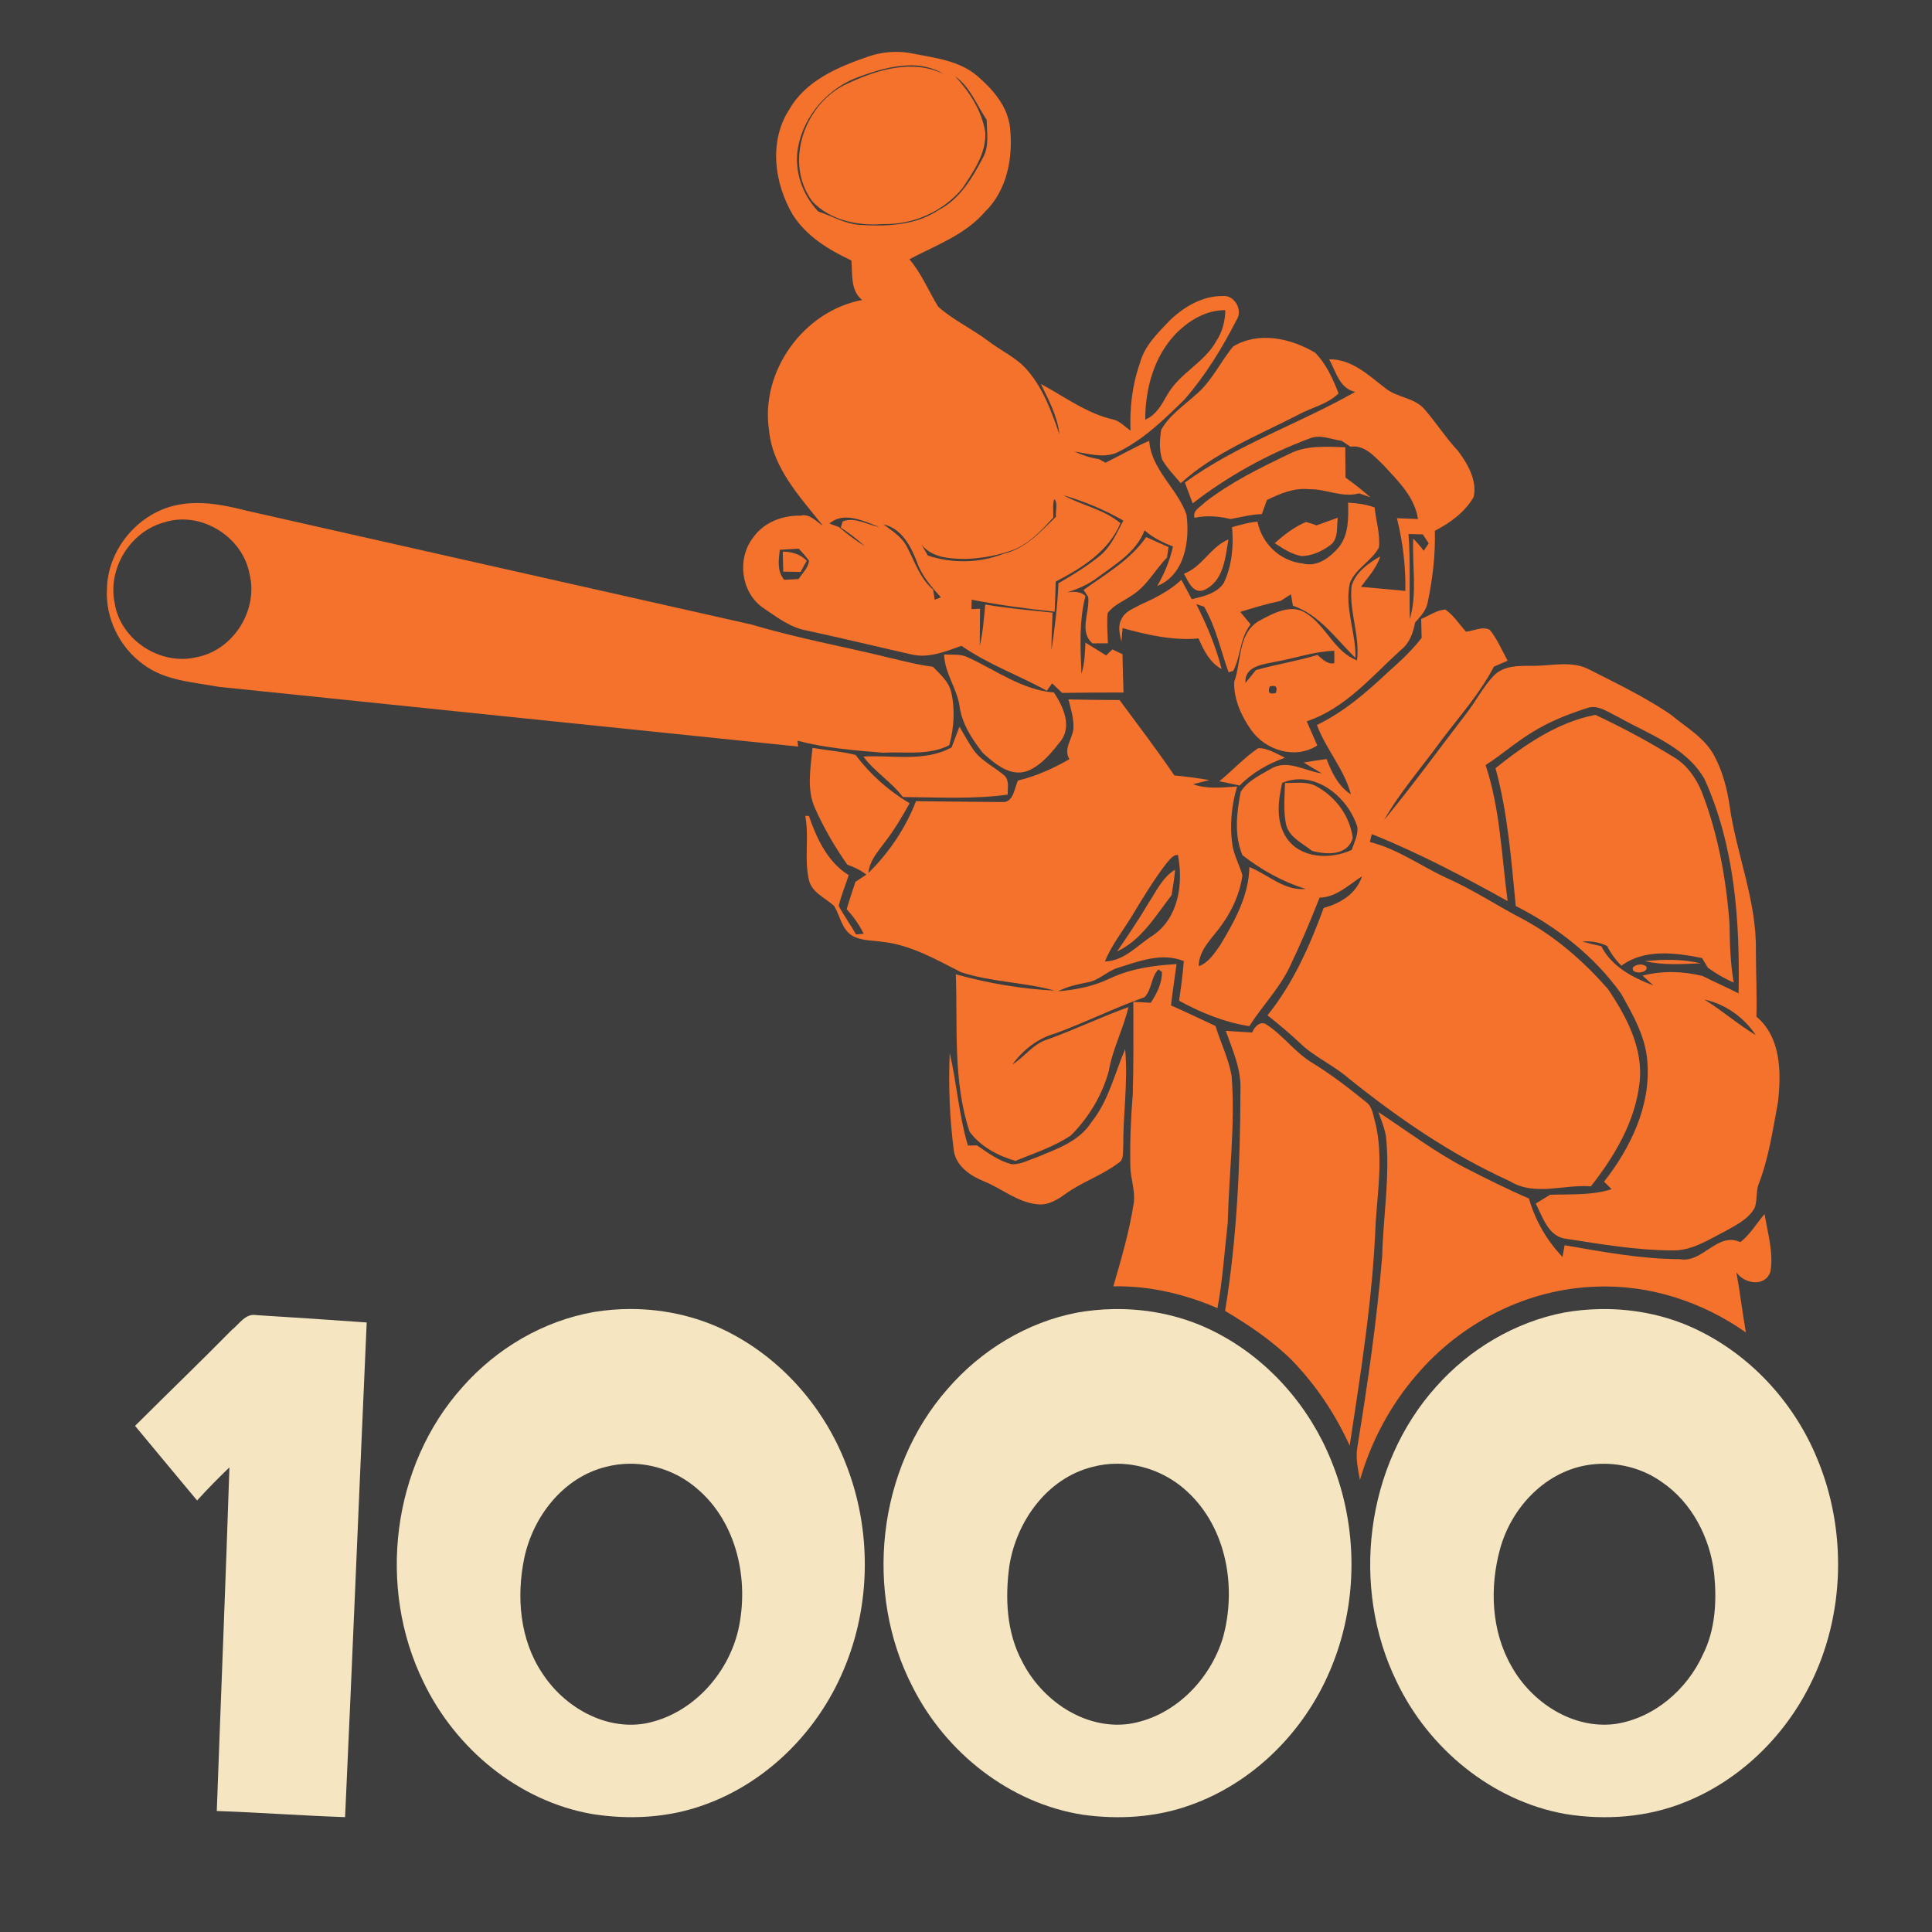 <?xml version="1.0" encoding="UTF-8" standalone="no"?>
<svg
   xmlns:dc="http://purl.org/dc/elements/1.1/"
   xmlns:cc="http://creativecommons.org/ns#"
   xmlns:rdf="http://www.w3.org/1999/02/22-rdf-syntax-ns#"
   xmlns:svg="http://www.w3.org/2000/svg"
   xmlns="http://www.w3.org/2000/svg"
   xmlns:sodipodi="http://sodipodi.sourceforge.net/DTD/sodipodi-0.dtd"
   xmlns:inkscape="http://www.inkscape.org/namespaces/inkscape"
   width="1280"
   height="1280"
   viewBox="0 0 1024 1024"
   version="1.1"
   id="svg2"
   inkscape:version="0.48.1 "
   sodipodi:docname="kill_grind.svg">
  <defs
     id="defs92" />
  <sodipodi:namedview
     pagecolor="#ffffff"
     bordercolor="#666666"
     borderopacity="1"
     objecttolerance="10"
     gridtolerance="10"
     guidetolerance="10"
     inkscape:pageopacity="0"
     inkscape:pageshadow="2"
     inkscape:window-width="1920"
     inkscape:window-height="1018"
     id="namedview90"
     showgrid="false"
     fit-margin-top="0"
     fit-margin-left="0"
     fit-margin-right="0"
     fit-margin-bottom="0"
     inkscape:zoom="0.6609375"
     inkscape:cx="466.00473"
     inkscape:cy="640"
     inkscape:window-x="-8"
     inkscape:window-y="-8"
     inkscape:window-maximized="1"
     inkscape:current-layer="layer1"
     inkscape:snap-page="true" />
  <g
     inkscape:groupmode="layer"
     id="layer1"
     inkscape:label="background">
    <rect
       style="fill:#3e3e3e;fill-opacity:1;fill-rule:nonzero;stroke:none"
       id="rect3034"
       width="1280"
       height="1280"
       x="0"
       y="0"
       transform="scale(0.8,0.8)" />
  </g>
  <g
     inkscape:groupmode="layer"
     id="layer2"
     inkscape:label="foreground">
    <path
       style="fill:#f4722b"
       d="m 475,27.5 c -5.067,0.001 -10.1,0.838 -14.9,2.5 -15.98,5.52 -33.2,12.75 -41.9,28.25 -10.82,16.9 -7.78,38.98 2,55.6 7.26,11.42 19.09,18.6 31.05,24.2 0.7,7.24 -0.68,15.79 5.7,20.95 -30.98,5.84 -54.03,37.72 -49.35,69 1.9,20.26 16.59,35.47 28.55,50.65 -3.68,-2.3 -6.99,-6.57 -11.85,-5.35 -9.6,-0.2 -19.51,3.57 -25.15,11.65 -8.54,11 -6.53,28.6 4.85,36.9 7.4,4.98 14.77,10.86 23.85,12.4 18.36,3.96 36.61,8.41 54.95,12.55 9.24,2.3 18.22,-1.46 26.8,-4.5 14.06,9.78 30.31,15.6 45.25,23.8 l 2.8,-3.9 c 1.76,1.7 3.54,3.35 5.3,5.05 10.86,-0.12 21.69,-0.24 32.55,-0.2 -0.24,-6.78 -0.45,-13.52 -0.55,-20.3 -1.78,-0.86 -3.59,-1.71 -5.35,-2.55 -0.84,0.8 -2.48,2.4 -3.3,3.2 -3.68,-2.28 -7.32,-4.54 -11,-6.8 -0.26,5.52 -0.38,11.18 -2.1,16.5 -0.6,-13.7 -1.32,-27.8 2.1,-41.2 -2.64,-2.6 -6.22,-2.37 -9.6,-1.95 5.7,-1.78 11.24,-4.21 16,-7.85 9.46,-7.02 20.51,-13.4 24.95,-25 4.38,3.86 9.63,6.47 15.05,8.55 -1.64,7.4 -4.55,14.43 -8.35,20.95 14.58,-5.84 17.42,-24.08 15.5,-37.9 -4.88,-13.9 -18.61,-23.71 -19.75,-39.05 -7.96,3.42 -15.42,7.84 -23.2,11.6 -0.84,-0.48 -2.56,-1.42 -3.4,-1.9 -4.5,-0.66 -8.85,-2.1 -12.95,-4 7.26,1.08 14.96,3.56 22.1,0.7 14,-6.62 25.23,-17.56 36.15,-28.3 11.02,-12.64 19.93,-27.15 27.55,-42.05 3.6,-5.14 -0.91,-13.42 -7.25,-12.8 -10.7,-0.14 -20.6,5.71 -28.1,12.95 -6.34,6.64 -13.4,13.4 -15.8,22.6 -4.1,11.5 -5.48,23.69 -5,35.85 -2.9,-2.1 -5.44,-4.96 -9,-5.9 -14.16,-3.18 -25.94,-12.14 -38.5,-18.9 4.08,8.54 8.82,17.1 9.8,26.7 -4.04,-11.7 -8.38,-23.82 -16.5,-33.4 -5.74,-7.16 -14.43,-10.76 -21.55,-16.3 -8.44,-6.34 -18.25,-10.88 -26.15,-17.9 -5.18,-8.38 -8.84,-17.62 -15.3,-25.2 13.98,-7.38 29.66,-12.94 40.2,-25.3 11.64,-11.32 14.81,-28.72 13.15,-44.3 -1.16,-11.38 -9.13,-20.46 -17.45,-27.6 -9.42,-8.04 -22.14,-9.45 -33.8,-11.75 -2.993,-0.645 -6.06,-0.951 -9.1,-0.95 z m 6.15,7.15 c 6.707,-0.236 13.291,0.979 19.25,4.75 -16.18,-8.16 -34.84,-2.7 -50.3,4.5 -23.16,9.62 -35.14,41.92 -19.5,62.9 9.48,10.04 24.16,13.01 37.5,11.95 15.88,0.44 31.88,-6.69 42,-18.95 5.88,-8.92 12.78,-18.58 12.1,-29.8 -1.82,-11.3 -8.27,-21.27 -15.95,-29.55 8.08,5.72 11.36,15.19 16.7,23.05 0.1,6.54 1.43,13.64 -1.75,19.7 -5.74,10.88 -12.29,22.26 -23.65,28.1 -12.22,8.2 -27.45,8.8 -41.65,7.9 -7.9,-0.44 -14.84,-4.66 -22.2,-7.1 -8.52,-8.96 -13,-21.77 -10.7,-34.05 3.12,-17.18 16.41,-31.91 32.85,-37.55 7.886,-2.857 16.677,-5.547 25.3,-5.85 z m 168.3,129.75 c -0.12,5.76 -1.53,11.46 -4.75,16.3 -6.26,11.44 -19.3,16.96 -25.8,28.2 -3.06,5.24 -5.94,11.06 -11.9,13.5 -0.02,-16.28 4.61,-33.33 16.05,-45.35 6.92,-7.1 16.18,-12.77 26.4,-12.65 z m -85.75,98.1 c 11.06,3.22 21.68,7.7 31.7,13.4 -3.58,6.62 -6.56,13.98 -12.6,18.8 -6.76,5.54 -14.26,10.05 -21.8,14.45 -0.48,11.88 -1.96,23.72 -3.7,35.5 -0.04,-6.68 0.36,-13.29 0.6,-19.95 -11.92,-1.22 -23.88,-2.28 -35.7,-4.3 -0.72,7.34 -1.2,14.73 -2.9,21.95 -0.02,-6.58 0.11,-13.12 0.15,-19.7 -1.14,0.06 -3.41,0.16 -4.55,0.2 0.02,-1.66 0.06,-3.34 0.1,-5 14.54,2.8 29.26,4.83 44,6.35 0.2,-5.32 0.45,-10.63 0.55,-15.95 13.82,-7.16 28,-15.99 34.3,-30.95 -8.74,-7.4 -20.35,-9.32 -30.15,-14.8 z m -5,2.1 c 2.28,1.58 0.52,6.49 1,9.25 -8.08,7.9 -16.13,16.98 -27.65,19.6 -12.82,5.04 -27.19,5.32 -40.25,1 -1.16,-1.98 -2.27,-3.94 -3.45,-5.9 5.64,7.24 15.23,7.62 23.65,7.7 8.62,-0.32 17.23,-1.92 25.35,-4.9 8.52,-3.48 14.85,-10.45 20.95,-17.05 0.06,-3.22 -0.46,-6.56 0.4,-9.7 z m -111.2,9.75 c 6.18,-0.359 12.912,2.86 18.55,4.95 -6.36,-1.08 -13.11,-5.54 -19.45,-2.9 -0.24,0.82 -0.71,2.45 -0.95,3.25 4.46,2.92 8.71,6.15 12.65,9.75 -4.84,-2.98 -9.42,-6.38 -13.7,-10.1 -1.68,-0.6 -3.32,-1.2 -5,-1.8 2.431,-2.081 5.091,-2.987 7.9,-3.15 z m 20.7,3.55 c 9.7,2.22 14.59,11.56 17.85,20.1 2.52,7.22 7.61,13.02 12.65,18.6 l -3.3,1.25 c -0.22,-1.32 -0.6,-3.98 -0.8,-5.3 -6.98,-5.96 -9.71,-14.83 -13.85,-22.65 -2.7,-5.36 -7.89,-8.56 -12.55,-12 z m -44.85,12.9 c 1.86,2.08 3.81,4.1 5.45,6.4 -0.38,3.82 -3.58,6.56 -5.5,9.7 -2.56,0.12 -5.09,0.26 -7.65,0.4 -3.88,-4.54 -2.97,-10.44 -2.35,-15.9 3.36,-0.22 6.69,-0.4 10.05,-0.6 z"
       id="path6"
       inkscape:connector-curvature="0" />
    <path
       d="m 653.58,183.64 c 13.48,-8.14 30.62,-4.38 43.44,3.3 5.92,5.9 9.44,13.86 12.44,21.56 -5.84,5.86 -14.62,7.54 -21.74,11.52 -21.24,10.94 -43.96,19.84 -61.9,36.08 -3.4,-4.06 -7.18,-7.86 -9.84,-12.48 -1.66,-5.04 -1.36,-10.58 -0.54,-15.76 4.24,-7.7 11.86,-12.74 18.24,-18.56 8.48,-7 13.02,-17.32 19.9,-25.66 z"
       id="path12"
       inkscape:connector-curvature="0"
       style="fill:#f4722b" />
    <path
       style="fill:#f4722b"
       d="m 704.5,190.45 c 3.52,6.42 5.48,15.53 13.8,17.25 -29.64,16.86 -62.56,27.91 -90.3,48.05 1.34,3.68 2.77,7.37 4.15,11.05 18.72,-14.5 39.67,-26.09 61.85,-34.35 5.58,-2.44 11.46,0.46 17.1,1.2 1.54,1.04 3.07,2.06 4.65,3.1 7.56,-1.1 12.68,5.21 17.6,9.85 7.6,8.34 16.5,16.76 18.2,28.5 -3.72,-0.12 -7.45,-0.27 -11.15,-0.45 3.1,12.6 4.75,25.55 4.45,38.55 -7.86,-0.72 -15.66,-1.49 -23.5,-2.15 3.74,-5.18 8.26,-9.91 10.2,-16.15 -6.28,3.58 -13.05,8.39 -15.15,15.65 -1.52,13.28 4.53,26.09 2.85,39.45 -11.94,-4.48 -16.29,-18.11 -26.65,-24.75 -8.08,-5.68 -17.95,-0.11 -25.45,3.95 -11.24,6.74 -9.04,21.54 -13,32.2 -0.28,9.24 3.81,18.18 9.05,25.6 7.7,10.8 23.4,15.64 35,8.1 -1.86,-4.26 -3.78,-8.52 -5.6,-12.8 20.34,-6.74 34.52,-23.84 49.9,-37.8 4.56,-3.56 6.52,-9 7.5,-14.5 2.76,-3.18 5.94,-6.35 6.7,-10.65 2.64,-12.48 4.14,-25.24 3.8,-38 8.1,-4.24 16.02,-9.9 20.6,-18 1.86,-8.72 -3.15,-17.35 -8.15,-24.15 -6.52,-6.98 -11.66,-15.05 -17.9,-22.25 -5.4,-6.3 -14.6,-6.14 -20.8,-11.2 -8.86,-6.8 -17.75,-15.5 -29.75,-15.3 z m 42.05,92.6 c 2.52,0.06 5.06,0.14 7.6,0.2 0.78,1.18 2.32,3.57 3.1,4.75 -0.66,0.98 -1.99,2.92 -2.65,3.9 -1.72,-2.26 -3.55,-4.42 -5.55,-6.4 -0.68,14.14 2.24,28.76 -1.8,42.6 -0.4,-15 0.38,-30.05 -0.7,-45.05 z m -39.35,61.9 c 0.04,2.18 0.06,4.35 0,6.55 -3.76,0.82 -6.33,-2.31 -8.95,-4.35 -10.74,3.22 -21.82,4.98 -32.6,8 -1.84,2.28 -3.65,4.58 -5.55,6.8 -0.58,-9 9.3,-9.78 15.9,-11.2 10.44,-1.78 20.52,-5.56 31.2,-5.8 z m -32.2,18.6 c 1.634,0.097 2.055,1.35 1.2,3.75 -3.3,0.88 -4.41,-0.27 -3.25,-3.45 0.82,-0.225 1.505,-0.332 2.05,-0.3 z"
       id="path14"
       inkscape:connector-curvature="0" />
    <path
       d="m 683.06,240.72 c 9.22,-4.9 19.9,-3.92 29.96,-3.68 0.08,5.36 0.12,10.74 0.14,16.1 4.58,3.26 8.98,6.74 13.2,10.46 -2.02,-0.7 -4,-1.4 -6,-2.12 -8.86,2.52 -17.46,-2.38 -26.38,-2.18 -7.98,-0.88 -15.48,2.3 -22.46,5.7 -0.9,2.5 -1.82,5 -2.72,7.5 -5.68,0.06 -11.1,1.68 -16.62,2.6 -6.28,-1.54 -12.64,-2.02 -19.02,-0.66 -1.3,-3.94 3.26,-5.74 5.38,-8.14 13.54,-10.54 29.1,-18.2 44.52,-25.58 z"
       id="path16"
       inkscape:connector-curvature="0"
       style="fill:#f4722b" />
    <path
       d="m 104.15,266.6 c -4.106,0.024 -8.2,0.475 -12.25,1.5 -19.56,4.94 -34.8,23.64 -35.2,43.9 -0.96,15.5 6.64,31.04 19.2,40.1 11.36,8.68 26.26,9.38 39.8,11.9 102.46,10.54 204.89,21.2 307.35,31.7 l -0.35,-3.1 c 14.76,3.9 30.09,5.11 45.25,6.35 11.74,-0.66 24.34,1.64 35.2,-4 2.52,-9.28 3.16,-19.22 0.9,-28.6 -1.48,-5.38 -5.87,-9.07 -9.55,-12.95 -7.64,-0.9 -15.1,-2.93 -22.6,-4.65 C 447.52,342.71 422.73,338.32 398.65,331.1 309.43,310.98 220.2,290.95 131,270.75 c -8.717,-2.214 -17.817,-4.202 -26.85,-4.15 z m -8.25,8.75 c 16.675,-0.445 33.127,11.91 36.3,28.65 4.94,19.26 -8.5,40.71 -28.1,44.35 -19.1,4.54 -40.18,-9.07 -43.3,-28.55 -3.88,-18.26 8.02,-37.81 25.9,-42.85 3.019,-1.012 6.112,-1.518 9.2,-1.6 z"
       id="path22"
       style="fill:#f4722b"
       inkscape:connector-curvature="0" />
    <path
       d="m 714.52,266.42 c 4.78,0.26 9.54,0.92 14.06,2.54 0.7,7.08 3.02,14.08 2.28,21.22 -3.86,7.24 -12.3,11.02 -15.38,18.78 -3.02,13.38 3.32,26.36 2.92,39.74 -10.28,-10 -18.94,-22.84 -33.12,-27.66 -0.38,-2.04 -0.72,-4.04 -1.06,-6.06 -1.84,1.18 -3.66,2.34 -5.48,3.52 -7.24,1.48 -14.32,3.64 -21.36,5.82 1.8,2.22 3.62,4.44 5.48,6.64 -5.74,7.1 -5.14,16.78 -9.24,24.62 -0.62,0.18 -1.84,0.56 -2.46,0.74 -4.18,-11.64 -6.68,-23.94 -12.98,-34.76 -1.02,-0.34 -3.08,-1.02 -4.12,-1.36 5.54,11.02 10.42,22.44 13.42,34.42 -6.32,-3.48 -9.48,-9.92 -12.22,-16.22 -13.66,1.22 -27.18,-1.9 -40.28,-5.48 -0.14,1.82 -0.44,5.48 -0.6,7.3 -0.8,-3.9 -2.12,-8.18 -0.02,-11.92 1.66,-4.2 6.38,-5.68 10,-7.74 7.76,-3.54 15.52,-7.34 21.8,-13.24 1.82,3.42 3.66,6.84 5.5,10.26 6.12,-1.48 13.16,-2.96 16.92,-8.5 4.4,-9.2 5.34,-19.6 4.42,-29.66 4.42,-1.24 8.88,-2.58 13.5,-2.9 2.32,11.62 12,20.88 23.86,22.12 7.7,2.14 14.68,-3.2 19.34,-8.72 5.2,-6.66 5.02,-15.5 4.82,-23.5 z"
       id="path24"
       inkscape:connector-curvature="0"
       style="fill:#f4722b" />
    <path
       d="m 675.62,287.88 c 4.98,-4.42 10.38,-8.62 16.56,-11.22 1.88,0.5 3.76,1.1 5.6,1.8 3.76,-1.36 7.5,-2.74 11.28,-4.08 -0.72,4.88 0.52,11.22 -4,14.6 -4.42,3.22 -9.72,5.68 -15.26,5.74 -5.24,-0.92 -9.8,-3.98 -14.18,-6.84 z"
       id="path30"
       inkscape:connector-curvature="0"
       style="fill:#f4722b" />
    <path
       d="m 574.32,312.68 c 11.74,-8.46 24.78,-15.84 33.18,-28.02 3.92,1.8 7.88,3.58 11.86,5.28 -0.2,1.4 -0.64,4.2 -0.84,5.6 -6.4,6.52 -10.7,15.18 -18.68,20.08 -4.3,3.02 -9.62,4.96 -12.76,9.36 -0.54,5.32 -0.02,10.66 0.14,15.98 -2.04,0 -6.12,0.02 -8.16,0.04 -7.38,-6.24 -1.38,-16.44 -2.28,-24.6 -0.62,-0.92 -1.84,-2.78 -2.46,-3.72 z"
       id="path36"
       inkscape:connector-curvature="0"
       style="fill:#f4722b" />
    <path
       d="m 627.5,304.1 c 9.66,-3.58 14.04,-14.18 23.6,-18.2 -1.7,9.88 -2.52,22.32 -13.12,26.92 -5.88,1.98 -8.14,-4.82 -10.48,-8.72 z"
       id="path38"
       inkscape:connector-curvature="0"
       style="fill:#f4722b" />
    <path
       d="m 414.88,292.38 c 4.82,0 9.3,1.34 12.72,4.82 -0.82,1.5 -2.46,4.46 -3.28,5.94 -3.06,-0.04 -6.12,-0.1 -9.18,-0.16 -0.1,-3.54 -0.18,-7.06 -0.26,-10.6 z"
       id="path42"
       inkscape:connector-curvature="0"
       style="fill:#f4722b" />
    <path
       style="fill:#f4722b"
       d="m 766.05,323.05 c -4.66,0.36 -8.62,3.25 -12.8,5.05 0.08,3.34 0.13,6.66 0.25,10 -5.16,6.64 -11.27,12.36 -17.55,17.9 -11.52,10.8 -23.59,21.35 -37.95,28.25 4.76,12.9 14.52,23.4 18,36.8 -6.68,-4.38 -10.14,-11.57 -12.9,-18.75 -4.06,0.56 -8.08,1.15 -12.1,1.85 3.18,1.94 6.37,3.79 9.55,5.75 -8.88,-1.2 -18.35,-7.7 -26.95,-2.4 -5.74,3.32 -12.36,6.39 -16,12.15 -2.14,10.98 -3.57,23.09 0.95,33.65 10.02,7.74 21.37,14.15 33.55,17.85 -11.44,1.16 -19.96,-7.66 -29.9,-11.6 -0.3,15.24 -7.86,28.77 -15.5,41.45 -3.06,4.34 -6.15,9.23 -11.35,11.15 -0.06,-8.94 7.73,-15.34 12.45,-22.3 5.42,-7.62 9.46,-16.6 10.7,-25.9 -1.52,-5.42 -4.34,-10.42 -5.3,-16 -1.52,-10.4 -0.5,-21.04 2.5,-31.1 -7.76,0.52 -15.85,1.56 -23.35,-1.2 2.88,-0.74 5.75,-1.46 8.65,-2.2 -6.18,-1.02 -12.33,-1.85 -18.55,-2.45 -9.28,-13.58 -19.27,-26.71 -29.05,-39.95 -9.04,-0.08 -18.06,-0.11 -27.1,-0.35 1.24,5.06 2.95,10.12 2.65,15.4 -0.5,5.54 -5.49,10.78 -2.15,16.3 -8.56,4.9 -17.61,9 -27.25,11.3 -1.96,4.06 -2.29,11.74 -8.25,11.4 -15.26,-0.08 -30.54,-0.31 -45.8,-0.45 -5.46,14.22 -14.34,27.38 -25.2,38 0.6,-6.84 5.55,-11.87 9.35,-17.15 4.7,-6.22 8.71,-12.93 12.45,-19.75 -11.12,-6.62 -20.84,-15.24 -28.6,-25.6 -7.48,-1.9 -15.23,-2.45 -22.85,-3.75 -1,10.58 -3.25,21.99 1.35,32.05 4.7,10.48 10.46,20.45 17.1,29.85 3.58,1.26 7.12,2.9 10.1,5.3 -1.94,1.28 -3.88,2.54 -5.8,3.8 -1.6,4.8 -3.19,9.61 -4.65,14.45 3.58,3.94 6.68,8.27 9,13.05 -1,0.1 -2.98,0.3 -4,0.4 -2.9,-5.16 -6.42,-9.9 -9.2,-15.1 1.28,-5.6 3.54,-10.91 5.3,-16.35 -11.1,-6.76 -17.04,-19.49 -21.1,-31.35 -0.5,-0.02 -1.45,-0.06 -1.95,-0.1 2.12,11.02 -0.54,22.38 1.8,33.3 1.22,7.38 8.8,10.02 13.6,14.6 3.16,5.28 3.94,12.41 9.7,15.75 4.94,2.7 10.86,2.38 16.3,3.2 14.94,1.74 28.12,9.44 41.3,16.1 16.04,5.2 33.26,5.2 49.5,9.7 -17.68,-0.86 -35.34,-3.93 -52.4,-8.65 1.06,27.86 -1.64,56.52 7.3,83.4 5.68,7.88 15.14,12.88 24.3,15.5 9.96,-4.12 20.49,-7.45 29.45,-13.55 9.36,-9.36 16.48,-21.15 20,-33.95 2.04,-11.8 7.73,-22.44 10.45,-34 -14.44,5.2 -28.36,11.9 -42.8,17.1 -7.66,2.22 -12.14,9.26 -18.7,13.3 5.66,-7.72 13.3,-13.78 22.6,-16.4 16.06,-5.84 31.35,-13.55 47.45,-19.25 3.96,-4.14 3.47,-11.02 7.35,-14.7 0.46,0.32 1.39,0.93 1.85,1.25 0.14,6.08 -2.72,11.46 -5.9,16.4 -3.08,-0.18 -6.17,-0.36 -9.25,-0.5 0,16.34 0.18,32.71 -0.3,49.05 -1.04,12.6 -1.54,25.26 -1.3,37.9 0.08,6.68 2.76,13.15 1.8,19.85 -2.32,14.96 -6.6,29.5 -10.8,44 19,-0.4 37.8,4.05 55.2,11.55 2.76,-15 3.71,-30.23 5.45,-45.35 0.6,-25.92 4.05,-51.81 2.05,-77.75 -1.62,-9.16 -5.83,-17.59 -8.55,-26.45 -7.88,-3.62 -15.64,-7.46 -23.6,-10.9 0.84,-7.32 1.99,-14.58 2.95,-21.9 -12.04,0.68 -24.18,2.37 -35.2,7.55 -8.6,4.18 -18.12,6.11 -27.6,6.85 4.78,-2.4 9.98,-3.63 15.2,-4.65 6.2,-0.8 10.56,-5.93 16.4,-7.75 11.32,-3.5 23.31,-8.32 35.05,-3.6 -0.54,7.02 -1.5,14.04 -2.5,21 11.6,6.4 24.04,11.42 37.2,13.5 6.72,-10.5 15.57,-19.59 21.15,-30.85 5.84,-12.2 11.18,-24.65 16.1,-37.25 8.98,-0.24 15.4,-6.77 22.5,-11.35 -2.98,9.26 -11.38,14.35 -20.3,16.75 -7.4,20.16 -16.22,40.11 -29.8,56.95 5.92,4.66 11.67,9.49 17.15,14.65 7.68,7.44 17.71,11.67 25.75,18.65 26.46,21.26 54.63,40.63 85.65,54.65 13.12,8.1 28.55,1.54 42.85,2.7 12.58,-16 23.5,-34.32 25.8,-54.9 2.12,-18.24 -7,-35.3 -16.9,-49.9 -12.86,-14.54 -27.73,-27.67 -44.95,-36.85 -13.68,-7.12 -26.56,-15.69 -40.7,-21.95 -13.48,-6.22 -25.84,-15.36 -40.4,-18.9 0.26,-1.06 0.77,-3.14 1.05,-4.2 24.86,9.96 48.6,22.52 72,35.5 -3.28,-24.1 -3.94,-48.84 -11.7,-72.1 8.5,-5.38 16.01,-12.13 24.65,-17.35 9.04,-5.64 19.03,-9.61 29.15,-12.85 5.9,-2.1 11.33,2.38 16.45,4.7 16.22,9.22 35.8,15.73 45.7,32.75 16.14,35.5 18.87,75.27 18.15,113.75 -6.28,-3.22 -12.79,-5.98 -19.05,-9.2 -10.46,-2.58 -21.39,-2.86 -31.85,-0.2 1.42,1.32 4.28,3.9 5.7,5.2 -10.94,-4.16 -22.04,-9.92 -27.6,-20.8 -3.38,-0.74 -6.73,-1.5 -10.05,-2.5 4.56,-0.28 9.08,0.38 13.2,2.4 1.88,3.88 4.47,7.39 7.55,10.45 12.26,-9.08 28.73,-6.91 42.75,-4.05 1,1.7 2.01,3.38 3.05,5.1 4.28,3.08 8.82,5.79 13.7,7.85 -1.76,-10.22 -2.06,-20.56 -2.2,-30.9 -1.72,-23.86 -6.06,-47.72 -14.7,-70.1 -3.1,-7.5 -8.07,-14.62 -15.25,-18.7 -13.24,-8.18 -27.07,-15.55 -41.15,-22.15 -19.98,3.82 -37.31,15.75 -52.95,28.25 6.54,23.8 8.33,48.59 10.75,73.05 21.78,11.04 41.63,26.52 55.85,46.5 6.42,11.46 13.33,23.46 13.95,36.9 1.6,22.98 -9.14,45.04 -23,62.7 0.98,0.98 3.02,3 4,4 -10.54,3.34 -21.7,2.59 -32.6,2.95 -2.54,1.58 -5.06,3.11 -7.6,4.65 3.62,7.08 6.58,17.31 15.7,18.65 18.68,2.82 37.44,6.14 56.4,6.2 10.48,0.36 19.47,-5.71 28.45,-10.25 5.72,-3.26 12.24,-6.32 15.5,-12.4 1.32,-3.76 0.72,-7.93 1.8,-11.75 5.6,-14.2 7.79,-29.43 10.55,-44.35 1.74,-15.56 1.65,-34.19 -11.45,-45.15 0.3,-11.62 -0.22,-23.23 -0.3,-34.85 0.54,-26.46 -10.35,-51.3 -13.95,-77.2 -1.32,-8.88 -3.62,-17.67 -7.8,-25.65 -4.98,-9.98 -15.16,-15.53 -23.4,-22.45 -13.46,-9.14 -28.22,-16.26 -42.7,-23.6 -9.58,-5.3 -20.6,-2.02 -30.9,-2.2 -6.94,0 -14.68,-0.21 -20,5.05 -5.94,6.2 -9.8,14.03 -15.1,20.75 -14.36,18.68 -28.2,37.79 -43.2,55.95 8.64,-15.18 20.32,-28.31 30.5,-42.45 9.58,-12.66 20.34,-24.69 27.7,-38.85 2.44,-1.06 4.84,-2.11 7.3,-3.15 -3.02,-5.5 -5.47,-11.43 -9.45,-16.35 -3.94,-2.1 -8.57,0.59 -12.65,0.95 -3.58,-3.98 -6.51,-8.67 -10.95,-11.75 z m -76.8,90 c 13.766,0.212 26.17,12.332 30.2,25.3 0.4,4.26 -1.68,8.16 -3,12.1 -11.1,5.22 -27.02,4.71 -34.5,-6.25 -5.84,-8.64 -4.59,-19.63 -2.35,-29.25 3.236,-1.354 6.473,-1.949 9.65,-1.9 z M 624.3,453.1 c 2.98,15 0.46,32.94 -12.8,42.4 -8.36,5.14 -15.33,13.82 -25.85,14.1 3.48,-8.74 9.46,-16.1 14.3,-24.1 5.7,-9.4 11.35,-18.86 18.05,-27.6 1.78,-1.88 3.36,-4.82 6.3,-4.8 z m 279.05,76.7 c 10.92,2.22 21.14,9.5 27.2,18.8 -9.48,-5.66 -17.78,-13.06 -27.2,-18.8 z"
       id="path44"
       inkscape:connector-curvature="0" />
    <path
       d="m 500.4,346.9 c 4.24,0.22 8.78,-0.44 12.72,1.56 14.84,6.8 28.7,17.28 45.48,18.58 4.74,7.2 9.54,17.22 3.96,25.26 -4.94,6.3 -10.3,13.2 -17.92,16.3 -9.12,3.4 -17.44,-3.86 -23.74,-9.54 -5.68,-7.26 -11.06,-15.42 -12.3,-24.76 -1.44,-9.54 -7.94,-17.58 -8.2,-27.4 z"
       id="path48"
       inkscape:connector-curvature="0"
       style="fill:#f4722b" />
    <path
       d="m 508.52,385.16 c 2.58,4.26 4.86,8.7 7.78,12.74 4.3,5.78 11.1,8.74 16.36,13.44 2.38,2.76 1.32,6.52 1.46,9.82 -18.4,2.54 -37.08,1.42 -55.6,1.28 -6,-8.06 -14.94,-13.3 -20.9,-21.46 15.62,-0.88 32.34,3.04 46.76,-4.86 1.38,-3.66 2.76,-7.3 4.14,-10.96 z"
       id="path52"
       inkscape:connector-curvature="0"
       style="fill:#f4722b" />
    <path
       d="m 666.82,396.58 c 5.22,-0.18 9.72,2.96 14.28,5.04 -9.02,3.1 -17.36,7.94 -24.1,14.74 -3.58,-0.82 -7.18,-1.56 -10.76,-2.26 7.02,-5.64 13.08,-12.48 20.58,-17.52 z"
       id="path54"
       inkscape:connector-curvature="0"
       style="fill:#f4722b" />
    <path
       d="m 681.06,414.98 c 5.82,0.18 12.32,-1.18 17.48,2.28 9.82,5.64 16.96,15.58 18.46,26.9 -2.82,9.54 -13.96,8.9 -21.66,6.8 -4.8,-4 -11.56,-6.82 -13.5,-13.26 -1.82,-7.44 -0.92,-15.16 -0.78,-22.72 z"
       id="path58"
       inkscape:connector-curvature="0"
       style="fill:#f4722b" />
    <path
       d="m 608.7,478.68 c 4.16,-6.3 7.42,-13.7 14.14,-17.74 -0.42,4.52 -1.08,9.02 -1.86,13.5 -8.48,10.88 -15.86,23.76 -28.88,29.82 5.72,-8.4 11.44,-16.82 16.6,-25.58 z"
       id="path62"
       inkscape:connector-curvature="0"
       style="fill:#f4722b" />
    <path
       d="m 871.9,509.44 c 9.84,-1.04 19.88,-1.14 29.56,1.14 -9.84,0.38 -19.88,1.14 -29.56,-1.14 z"
       id="path64"
       inkscape:connector-curvature="0"
       style="fill:#f4722b" />
    <path
       d="m 865.54,512.68 c 1.82,-1.66 5.14,-2.12 7.08,-0.36 1.38,3.84 -8.72,4.28 -7.08,0.36 z"
       id="path66"
       inkscape:connector-curvature="0"
       style="fill:#f4722b" />
    <path
       d="m 663.7,547.28 c 0.96,-2.82 4.22,-6.38 7.38,-4.36 8.84,5.6 14.96,14.52 23.88,20.06 10.28,6.22 19.78,13.6 29.12,21.14 3.46,2.54 3.72,7.18 4.88,10.98 4.18,17.4 1.36,35.32 0.18,52.9 -1.5,39.7 -7.82,79 -13.78,118.24 -7.56,-16.68 -17.86,-32.08 -30.58,-45.24 -10.5,-10.38 -22.82,-18.66 -35.46,-26.2 6.34,-38.54 8.02,-77.72 8.14,-116.74 0.56,-11.16 -4.14,-21.44 -7.78,-31.68 4.66,0.3 9.34,0.64 14.02,0.9 z"
       id="path70"
       inkscape:connector-curvature="0"
       style="fill:#f4722b" />
    <path
       d="m 503.36,558.04 c 3.8,16.28 4.86,33.1 9.66,49.14 1.2,-0.02 3.58,-0.08 4.78,-0.1 5.84,3.92 11.68,8.42 18.68,10.02 4.64,0.06 8.88,-2.32 13.18,-3.78 10.54,-4.38 22.44,-8.4 28.84,-18.58 9.08,-11.3 12.24,-25.64 17.84,-38.68 1.62,17.36 -1.14,34.66 -1,52 -0.3,2.88 0.48,6.8 -2.66,8.42 -8.62,6.52 -19.08,9.92 -27.82,16.22 -4.34,3.1 -9.26,6.26 -14.86,5.6 -10.6,-0.92 -18.88,-8.28 -28.42,-12.16 -7.14,-2.86 -14.64,-7.86 -16,-16.02 -2.26,-17.24 -2.92,-34.72 -2.22,-52.08 z"
       id="path72"
       inkscape:connector-curvature="0"
       style="fill:#f4722b" />
    <path
       d="m 730.6,589.46 c 15.36,10.12 30.1,21.26 46.46,29.78 10.96,5.6 21.98,11.14 33.32,16 3.3,11.6 9.46,22.24 17.76,30.96 0.28,-1.54 0.84,-4.64 1.14,-6.2 20.18,3.48 40.38,7.32 60.96,7.38 12.2,2.34 19.82,-14.62 32.18,-9.04 5.22,-4.02 8.58,-9.94 12.84,-14.88 1.62,10.02 4.82,20.28 3.12,30.48 -2.74,8.42 -13.9,6.6 -18.06,0.4 1.96,10.6 3.16,21.3 5.06,31.9 -22.98,-16.22 -51.16,-25.46 -79.38,-24.28 -36.56,1.08 -71.72,19.12 -95.26,46.88 -13.9,16.08 -24.08,35.22 -29.94,55.64 -1.04,-5.78 -2.38,-11.7 -1.36,-17.58 5.46,-33.48 10.34,-67.1 13.14,-100.92 0.52,-21.24 4.26,-42.42 2.02,-63.68 -0.74,-4.44 -2.5,-8.62 -4,-12.84 z"
       id="path74"
       inkscape:connector-curvature="0"
       style="fill:#f4722b" />
    <path
       d="m 333.9,693.8 c -6.332,0.014 -12.65,0.54 -18.9,1.55 -26.98,4.68 -51.88,19.37 -69.9,39.85 -37.44,41.68 -45.23,106.24 -20.65,156.3 16.9,35.28 50.35,63.11 89.25,69.95 19.78,3.16 40.51,2.08 59.45,-4.8 33.36,-11.86 60.33,-39.06 73.95,-71.5 14.7,-34.5 14.96,-74.78 1.1,-109.6 -11.18,-28.7 -32.42,-53.54 -59.6,-68.2 -16.74,-9.135 -35.704,-13.592 -54.7,-13.55 z m -0.15,82 c 12.823,-0.065 25.62,4.58 35.4,12.95 21.42,17.88 28.09,48.71 22.15,75.15 -5.56,23.8 -24.73,44.79 -49.15,49.55 -21.58,3.82 -43.25,-8.83 -54.75,-26.65 -11.9,-17.72 -13.75,-40.42 -9.55,-60.9 4.66,-22.1 20.63,-42.76 43.15,-48.4 4.17,-1.095 8.476,-1.678 12.75,-1.7 z"
       id="path76"
       style="fill:#f5e5c1"
       inkscape:connector-curvature="0" />
    <path
       d="m 590,693.85 c -6.378,0.119 -12.77,0.725 -19.05,1.85 -26.64,5.1 -51.02,19.99 -68.7,40.45 -37.38,42.46 -44.43,107.91 -18.55,157.95 17.52,34.78 51.41,61.71 90.25,67.75 19.1,2.66 38.98,1.44 57.2,-5.2 33.36,-11.88 60.28,-39.06 73.9,-71.5 14.9,-34.96 14.95,-75.83 0.55,-110.95 -11.48,-28.58 -32.94,-53.23 -60.3,-67.55 -16.965,-8.985 -36.167,-13.158 -55.3,-12.8 z m 2.45,81.95 c 13.543,0.13 26.985,5.52 36.9,14.85 20.82,19.24 26.24,50.89 18.8,77.45 -6.88,22.6 -26.16,42.09 -50,45.65 -23.54,3.02 -46.1,-12.69 -56.4,-33.15 -8.3,-15.46 -9.11,-33.74 -6.75,-50.8 3.8,-23.58 20.02,-46.3 44,-52.3 4.415,-1.175 8.936,-1.743 13.45,-1.7 z"
       id="path78"
       style="fill:#f5e5c1"
       inkscape:connector-curvature="0" />
    <path
       d="m 847.75,693.85 c -6.245,0.125 -12.45,0.725 -18.6,1.8 -26.18,5.04 -50.31,19.4 -67.95,39.3 -37.5,41.72 -45.46,106.27 -20.9,156.45 16.88,35.36 50.4,63.09 89.3,70.05 21.22,3.46 43.53,1.84 63.55,-6.3 28.7,-11.48 52.34,-34.39 66.1,-61.95 18.74,-37.02 19.79,-82.29 3.75,-120.45 -11.76,-28.4 -33.54,-52.72 -61,-66.7 -16.71,-8.64 -35.515,-12.574 -54.25,-12.2 z m 0.5,82 c 11.465,-0.359 23.008,2.888 32.4,9.55 16.14,10.88 25.74,29.69 27.9,48.75 1.42,14.36 0.66,29.51 -5.9,42.65 -8.44,18.72 -25.95,33.85 -46.55,36.95 -22.58,2.9 -44.44,-11.5 -55.1,-30.8 -10.64,-18.66 -11.52,-41.72 -5.9,-62.1 5.88,-21.3 23.03,-40.03 45.25,-44.15 2.61,-0.469 5.254,-0.767 7.9,-0.85 z"
       id="path80"
       style="fill:#f5e5c1"
       inkscape:connector-curvature="0" />
    <path
       d="m 122.88,704.88 c 3.96,-3.1 7.24,-8.92 13,-7.84 19.5,1.2 39,2.5 58.48,3.9 -3.9,87.38 -7.42,174.8 -11.46,262.18 -22.68,-0.78 -45.32,-2.46 -68,-3.26 2.2,-60.72 4.7,-121.4 6.7,-182.12 -5.9,5.66 -11.64,11.48 -17.14,17.54 -10.94,-13.2 -21.96,-26.32 -32.88,-39.54 17.04,-17.02 34.4,-33.7 51.3,-50.86 z"
       id="path82"
       inkscape:connector-curvature="0"
       style="fill:#f5e5c1" />
  </g>
</svg>
